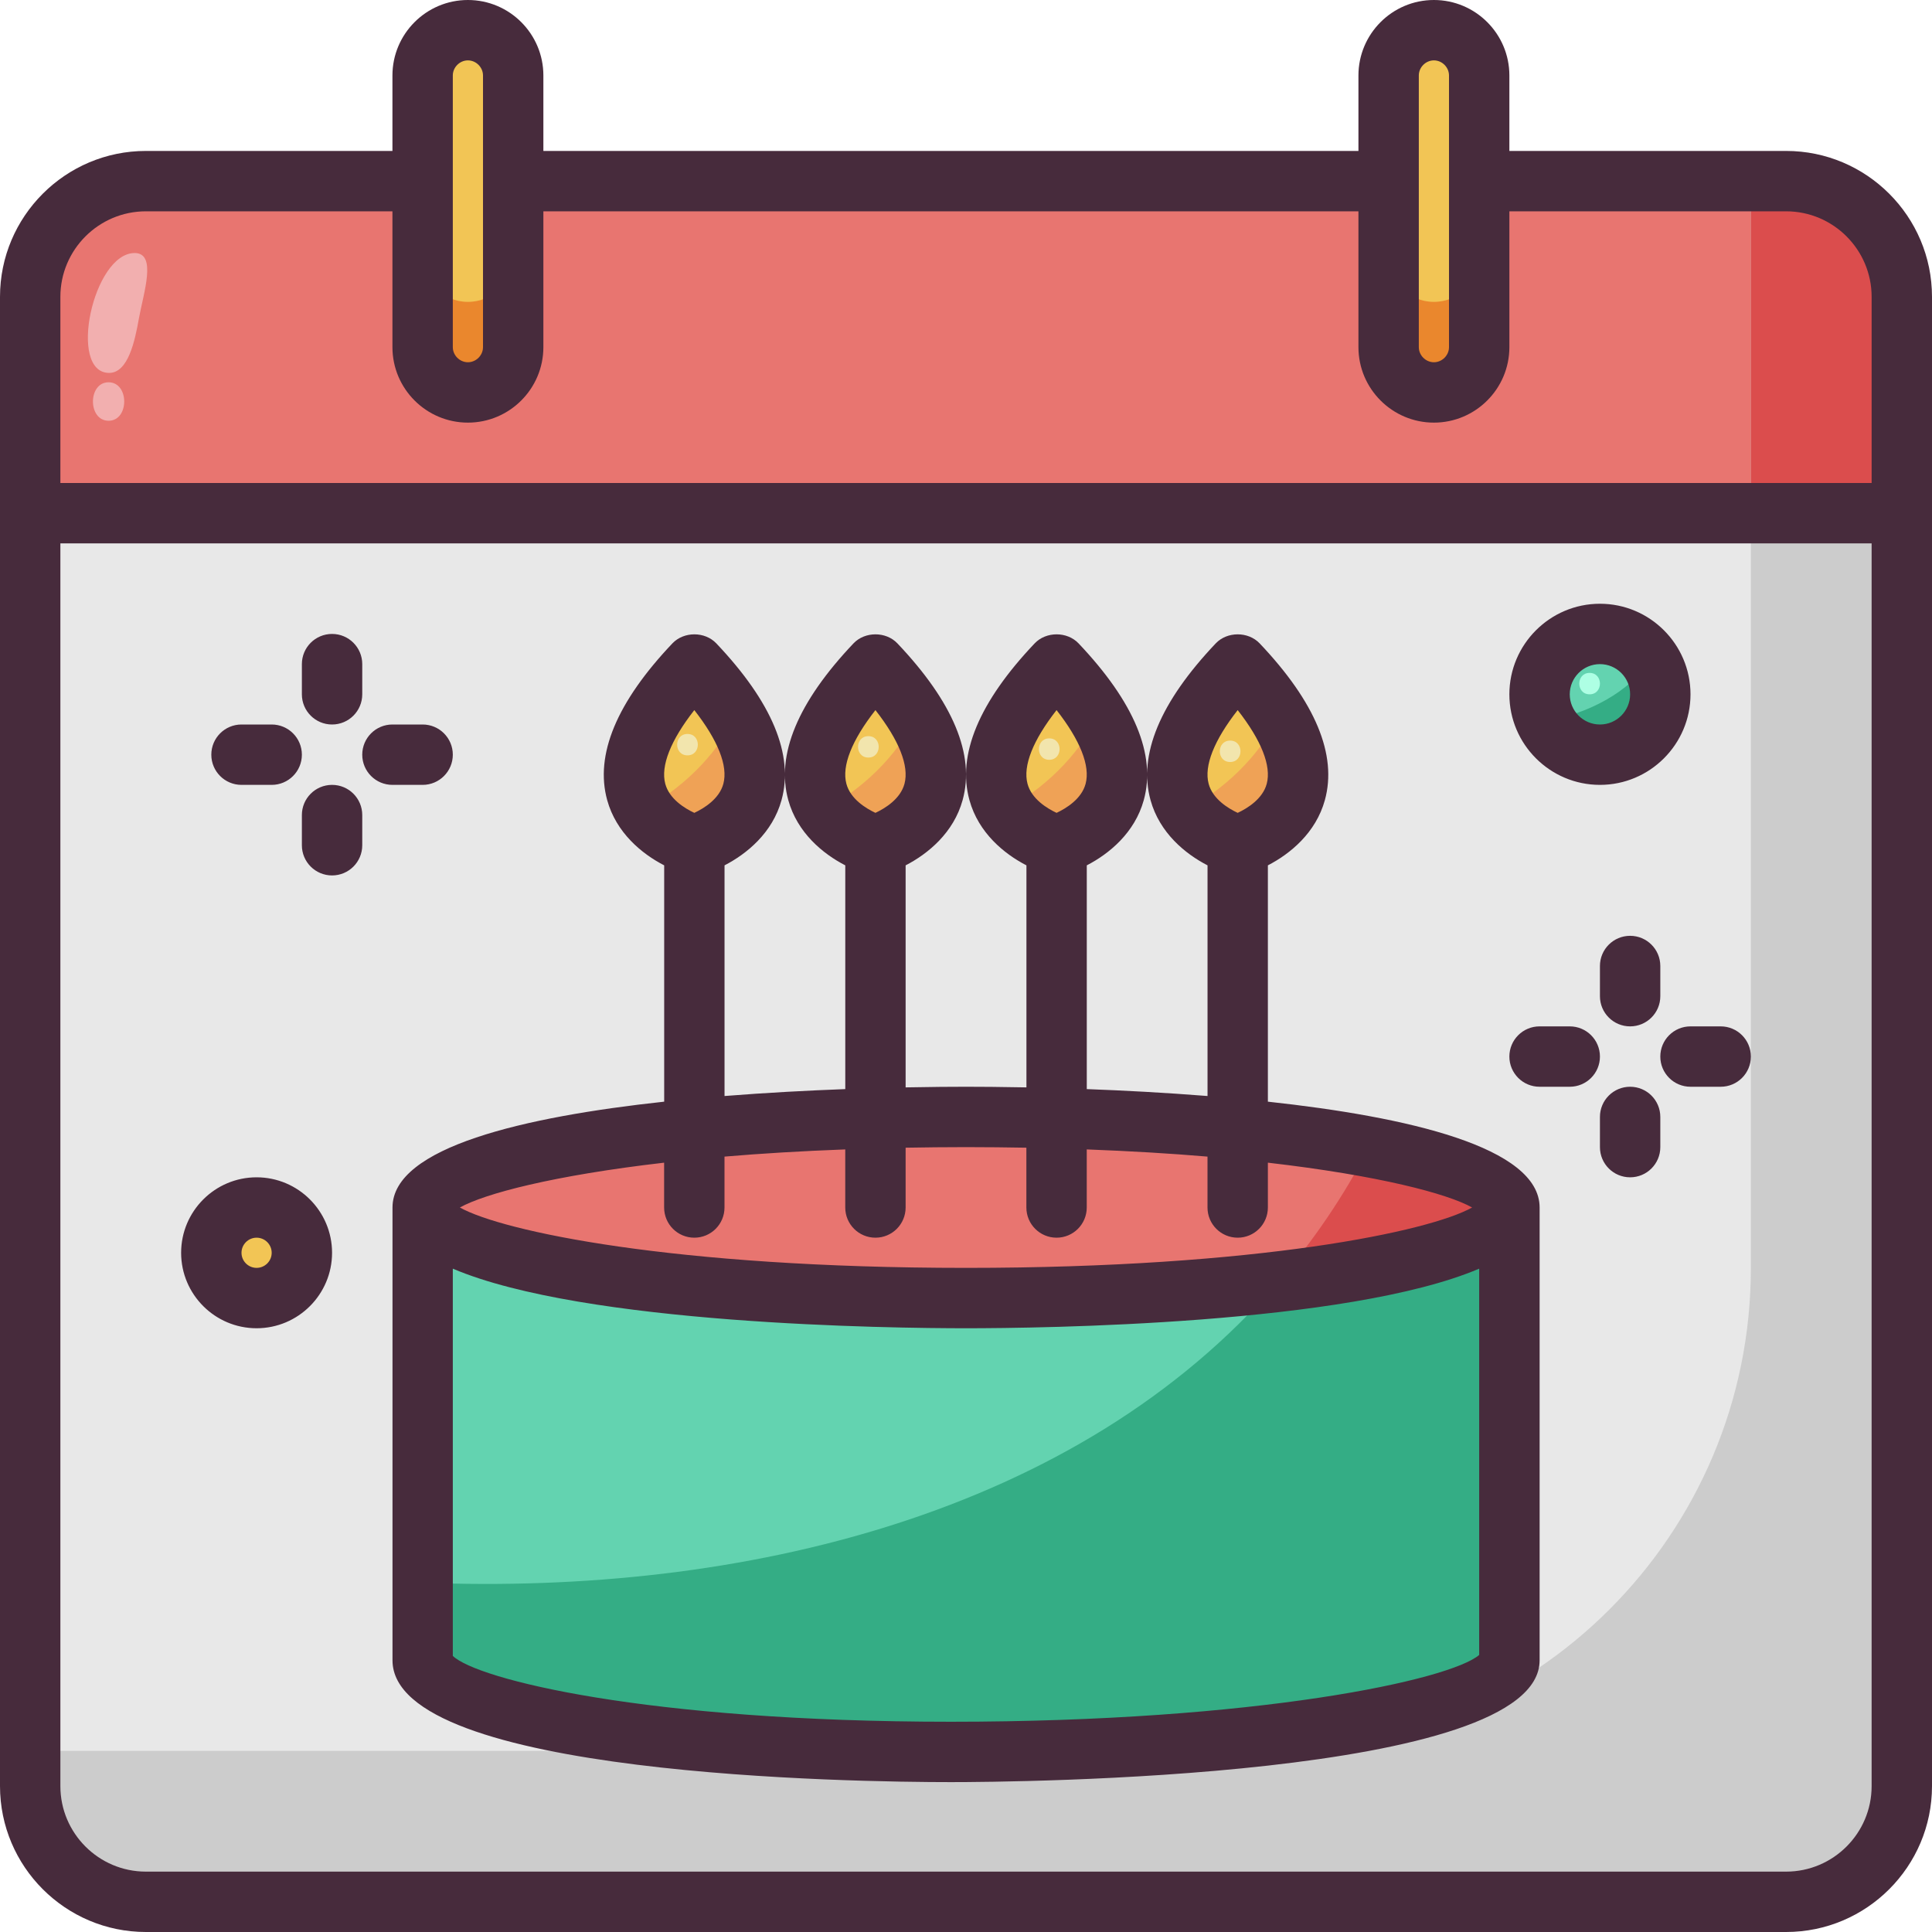 <svg xmlns="http://www.w3.org/2000/svg" enable-background="new 0 0 64 64" viewBox="0 0 64 64"><path fill="#e8e8e8" d="M59,63H5c-2.209,0-4-1.791-4-4V10c0-2.209,1.791-4,4-4h54c2.209,0,4,1.791,4,4v49C63,61.209,61.209,63,59,63z"/><path fill="#f2c555" d="M41 22c4.5 4.74 0 6 0 6S36.5 26.74 41 22zM35 22c4.5 4.74 0 6 0 6S30.5 26.74 35 22zM29 22c4.5 4.74 0 6 0 6S24.5 26.74 29 22zM23 22c4.5 4.74 0 6 0 6S18.5 26.74 23 22z"/><path fill="#e87570" d="M59.17,6C61.28,6,63,7.72,63,9.83V17H1V9.83C1,7.72,2.72,6,4.83,6H59.17z"/><path fill="#ccc" d="M63,10v49c0,2.21-1.79,4-4,4H5c-2.21,0-4-1.79-4-4v-1h41c8.84,0,16-7.16,16-16V6h1C61.21,6,63,7.79,63,10z"/><path fill="#db4d4d" d="M63,9.83V17h-5V6h1.17C61.28,6,63,7.72,63,9.83z"/><circle cx="53" cy="23" r="2" fill="#63d3b0"/><path fill="#34ad85" d="M51.218,23.887C51.547,24.543,52.22,25,53,25c1.1,0,2-0.9,2-2c0-0.412-0.126-0.796-0.342-1.115C53.958,22.923,52.654,23.628,51.218,23.887z"/><path fill="#63d3b0" d="M50,40v15c0,1.68-8.84,3.03-18.5,3.03S14,56.68,14,55V40c0,1.66,8.06,3,18,3S50,41.66,50,40z"/><path fill="#f2c555" d="M49,6v5.5c0,0.83-0.67,1.5-1.5,1.5S46,12.33,46,11.5V6V2.5C46,1.67,46.67,1,47.5,1S49,1.67,49,2.5V6z"/><path fill="#e87570" d="M35,37.04c2.15,0.06,4.18,0.19,6,0.36c5.38,0.52,9,1.49,9,2.6c0,1.66-8.06,3-18,3s-18-1.34-18-3c0-1.11,3.62-2.08,9-2.6c1.82-0.17,3.85-0.3,6-0.36c0.97-0.03,1.98-0.04,3-0.04S34.03,37.01,35,37.04z"/><path fill="#34ad85" d="M42.347,42.453C35.715,50.162,24.569,52.85,14,52.428V55c0,1.68,7.84,3.03,17.5,3.03S50,56.68,50,55V40C50,41.016,46.971,41.911,42.347,42.453z"/><path fill="#db4d4d" d="M50,40c0-0.773-1.758-1.477-4.639-2.01c-0.851,1.646-1.866,3.128-3.014,4.463C46.971,41.911,50,41.016,50,40z"/><path fill="#efa256" d="M39.337 26.81C39.906 27.69 41 28 41 28s3.35-.946 1.357-4.262C41.674 25.121 40.53 26.143 39.337 26.81zM33.337 26.81C33.906 27.69 35 28 35 28s3.35-.946 1.357-4.262C35.674 25.121 34.53 26.143 33.337 26.81zM27.337 26.81C27.906 27.69 29 28 29 28s3.35-.946 1.357-4.262C29.674 25.121 28.53 26.143 27.337 26.81zM21.337 26.81C21.906 27.69 23 28 23 28s3.35-.946 1.357-4.262C23.674 25.121 22.53 26.143 21.337 26.81z"/><path fill="#f2c555" d="M17,6v5.5c0,0.83-0.67,1.5-1.5,1.5S14,12.33,14,11.5V6V2.5C14,1.67,14.67,1,15.5,1S17,1.67,17,2.5V6z"/><path fill="#ea872d" d="M49 8.5v3c0 .83-.67 1.5-1.5 1.5S46 12.33 46 11.5v-3c0 .83.67 1.5 1.5 1.5S49 9.33 49 8.5zM17 8.5v3c0 .83-.67 1.5-1.5 1.5S14 12.33 14 11.5v-3c0 .83.67 1.5 1.5 1.5S17 9.33 17 8.5z"/><circle cx="8.5" cy="41.5" r="1.5" fill="#f2c555"/><path fill="#f2e5ad" d="M22.774 24.313c-.456 0-.457.709 0 .709C23.231 25.022 23.231 24.313 22.774 24.313zM28.766 24.386c-.456 0-.457.709 0 .709C29.222 25.095 29.223 24.386 28.766 24.386zM34.758 24.46c-.456 0-.457.709 0 .709C35.214 25.168 35.215 24.46 34.758 24.46zM40.75 24.533c-.456 0-.457.709 0 .709C41.206 25.242 41.207 24.533 40.75 24.533z"/><path fill="#aeffe4" d="M52.658,22.291c-0.456,0-0.457,0.709,0,0.709C53.114,23,53.115,22.291,52.658,22.291z"/><path fill="#f2afaf" d="M3.616 12.353c.634 0 .855-1.076.984-1.796.152-.848.608-2.175-.139-2.175C3.081 8.383 2.234 12.353 3.616 12.353zM3.597 13.938c.69 0 .691-1.274 0-1.274C2.907 12.663 2.906 13.938 3.597 13.938z"/><path fill="#472b3c" d="M8 26h1c.553 0 1-.448 1-1s-.447-1-1-1H8c-.553 0-1 .448-1 1S7.447 26 8 26zM11 24c.553 0 1-.448 1-1v-1c0-.552-.447-1-1-1s-1 .448-1 1v1C10 23.552 10.447 24 11 24zM14 26c.553 0 1-.448 1-1s-.447-1-1-1h-1c-.553 0-1 .448-1 1s.447 1 1 1H14zM11 26c-.553 0-1 .448-1 1v1c0 .552.447 1 1 1s1-.448 1-1v-1C12 26.448 11.553 26 11 26zM52 34h-1c-.553 0-1 .448-1 1s.447 1 1 1h1c.553 0 1-.448 1-1S52.553 34 52 34zM53 32v1c0 .552.447 1 1 1s1-.448 1-1v-1c0-.552-.447-1-1-1S53 31.448 53 32zM57 34h-1c-.553 0-1 .448-1 1s.447 1 1 1h1c.553 0 1-.448 1-1S57.553 34 57 34zM54 36c-.553 0-1 .448-1 1v1c0 .552.447 1 1 1s1-.448 1-1v-1C55 36.448 54.553 36 54 36zM8.5 39C7.121 39 6 40.122 6 41.5S7.121 44 8.5 44s2.5-1.122 2.5-2.5S9.879 39 8.5 39zM8.5 42C8.225 42 8 41.776 8 41.5S8.225 41 8.5 41 9 41.224 9 41.5 8.775 42 8.5 42zM53 26c1.654 0 3-1.346 3-3s-1.346-3-3-3-3 1.346-3 3S51.346 26 53 26zM53 22c.552 0 1 .449 1 1s-.448 1-1 1-1-.449-1-1S52.448 22 53 22zM42 36.494v-7.828c.74-.382 1.589-1.078 1.888-2.161.414-1.499-.313-3.246-2.162-5.194-.379-.397-1.072-.397-1.451 0-1.849 1.948-2.576 3.695-2.162 5.194.299 1.083 1.148 1.779 1.888 2.161v7.641c-1.409-.112-2.78-.184-4-.229v-7.412c.74-.382 1.589-1.078 1.888-2.161.414-1.499-.313-3.246-2.162-5.194-.379-.397-1.072-.397-1.451 0-1.849 1.948-2.576 3.695-2.162 5.194.299 1.083 1.148 1.779 1.888 2.161v7.355C33.14 36.004 32.443 36 32 36s-1.14.004-2 .021v-7.355c.74-.382 1.589-1.078 1.888-2.161.414-1.499-.313-3.246-2.162-5.194-.379-.397-1.072-.397-1.451 0-1.849 1.948-2.576 3.695-2.162 5.194.299 1.083 1.148 1.779 1.888 2.161v7.412c-1.22.046-2.591.117-4 .229v-7.641c.74-.382 1.589-1.078 1.888-2.161.414-1.499-.313-3.246-2.162-5.194-.379-.397-1.072-.397-1.451 0-1.849 1.948-2.576 3.695-2.162 5.194.299 1.083 1.148 1.779 1.888 2.161v7.828c-4.616.5-9 1.502-9 3.506v15c0 3.84 15.411 4.035 18.5 4.035 1.996 0 19.5-.113 19.5-4.035V40C51 37.996 46.616 36.995 42 36.494zM41 23.523c.782.999 1.121 1.848.962 2.442-.134.5-.64.811-.962.962-.322-.151-.828-.462-.962-.962C39.879 25.371 40.218 24.522 41 23.523zM35 23.523c.782.999 1.121 1.848.962 2.442-.134.5-.64.811-.962.962-.322-.151-.828-.462-.962-.962C33.879 25.371 34.218 24.522 35 23.523zM29 23.523c.782.999 1.121 1.848.962 2.442-.134.5-.64.811-.962.962-.322-.151-.828-.462-.962-.962C27.879 25.371 28.218 24.522 29 23.523zM23 23.523c.782.999 1.121 1.848.962 2.442-.134.5-.64.811-.962.962-.322-.151-.828-.462-.962-.962C21.879 25.371 22.218 24.522 23 23.523zM22 38.515V40c0 .552.447 1 1 1s1-.448 1-1v-1.686c1.212-.103 2.551-.184 4-.238V40c0 .552.447 1 1 1s1-.448 1-1v-1.981C30.648 38.008 31.311 38 32 38s1.352.008 2 .019V40c0 .552.447 1 1 1s1-.448 1-1v-1.924c1.449.055 2.788.135 4 .238V40c0 .552.447 1 1 1s1-.448 1-1v-1.485c3.672.424 5.948 1.026 6.766 1.485-1.402.786-7.06 2-16.766 2s-15.363-1.214-16.766-2C16.052 39.542 18.328 38.939 22 38.515zM31.5 57.035c-10.121 0-15.699-1.409-16.5-2.181V42.026C19.359 43.882 29.526 44 32 44s12.641-.118 17-1.974v12.796C48.034 55.651 41.658 57.035 31.5 57.035z"/><path fill="#472b3c" d="M4.833,64h54.334C61.832,64,64,61.832,64,59.167V9.833C64,7.168,61.832,5,59.167,5H50V2.5C50,1.122,48.879,0,47.5,0S45,1.122,45,2.5V5H18V2.5C18,1.122,16.879,0,15.5,0S13,1.122,13,2.5V5H4.833C2.168,5,0,7.168,0,9.833v49.333C0,61.832,2.168,64,4.833,64z M59.167,62H4.833C3.271,62,2,60.729,2,59.167V18h60v41.167C62,60.729,60.729,62,59.167,62z M47,2.5C47,2.229,47.229,2,47.5,2S48,2.229,48,2.5v9c0,0.271-0.229,0.5-0.5,0.5S47,11.771,47,11.5V2.5z M15,2.5C15,2.229,15.229,2,15.5,2S16,2.229,16,2.5v9c0,0.271-0.229,0.5-0.5,0.5S15,11.771,15,11.5V2.5z M4.833,7H13v4.5c0,1.378,1.121,2.5,2.5,2.5s2.5-1.122,2.5-2.5V7h27v4.5c0,1.378,1.121,2.5,2.5,2.5s2.5-1.122,2.5-2.5V7h9.167C60.729,7,62,8.271,62,9.833V16H2V9.833C2,8.271,3.271,7,4.833,7z"/></svg>